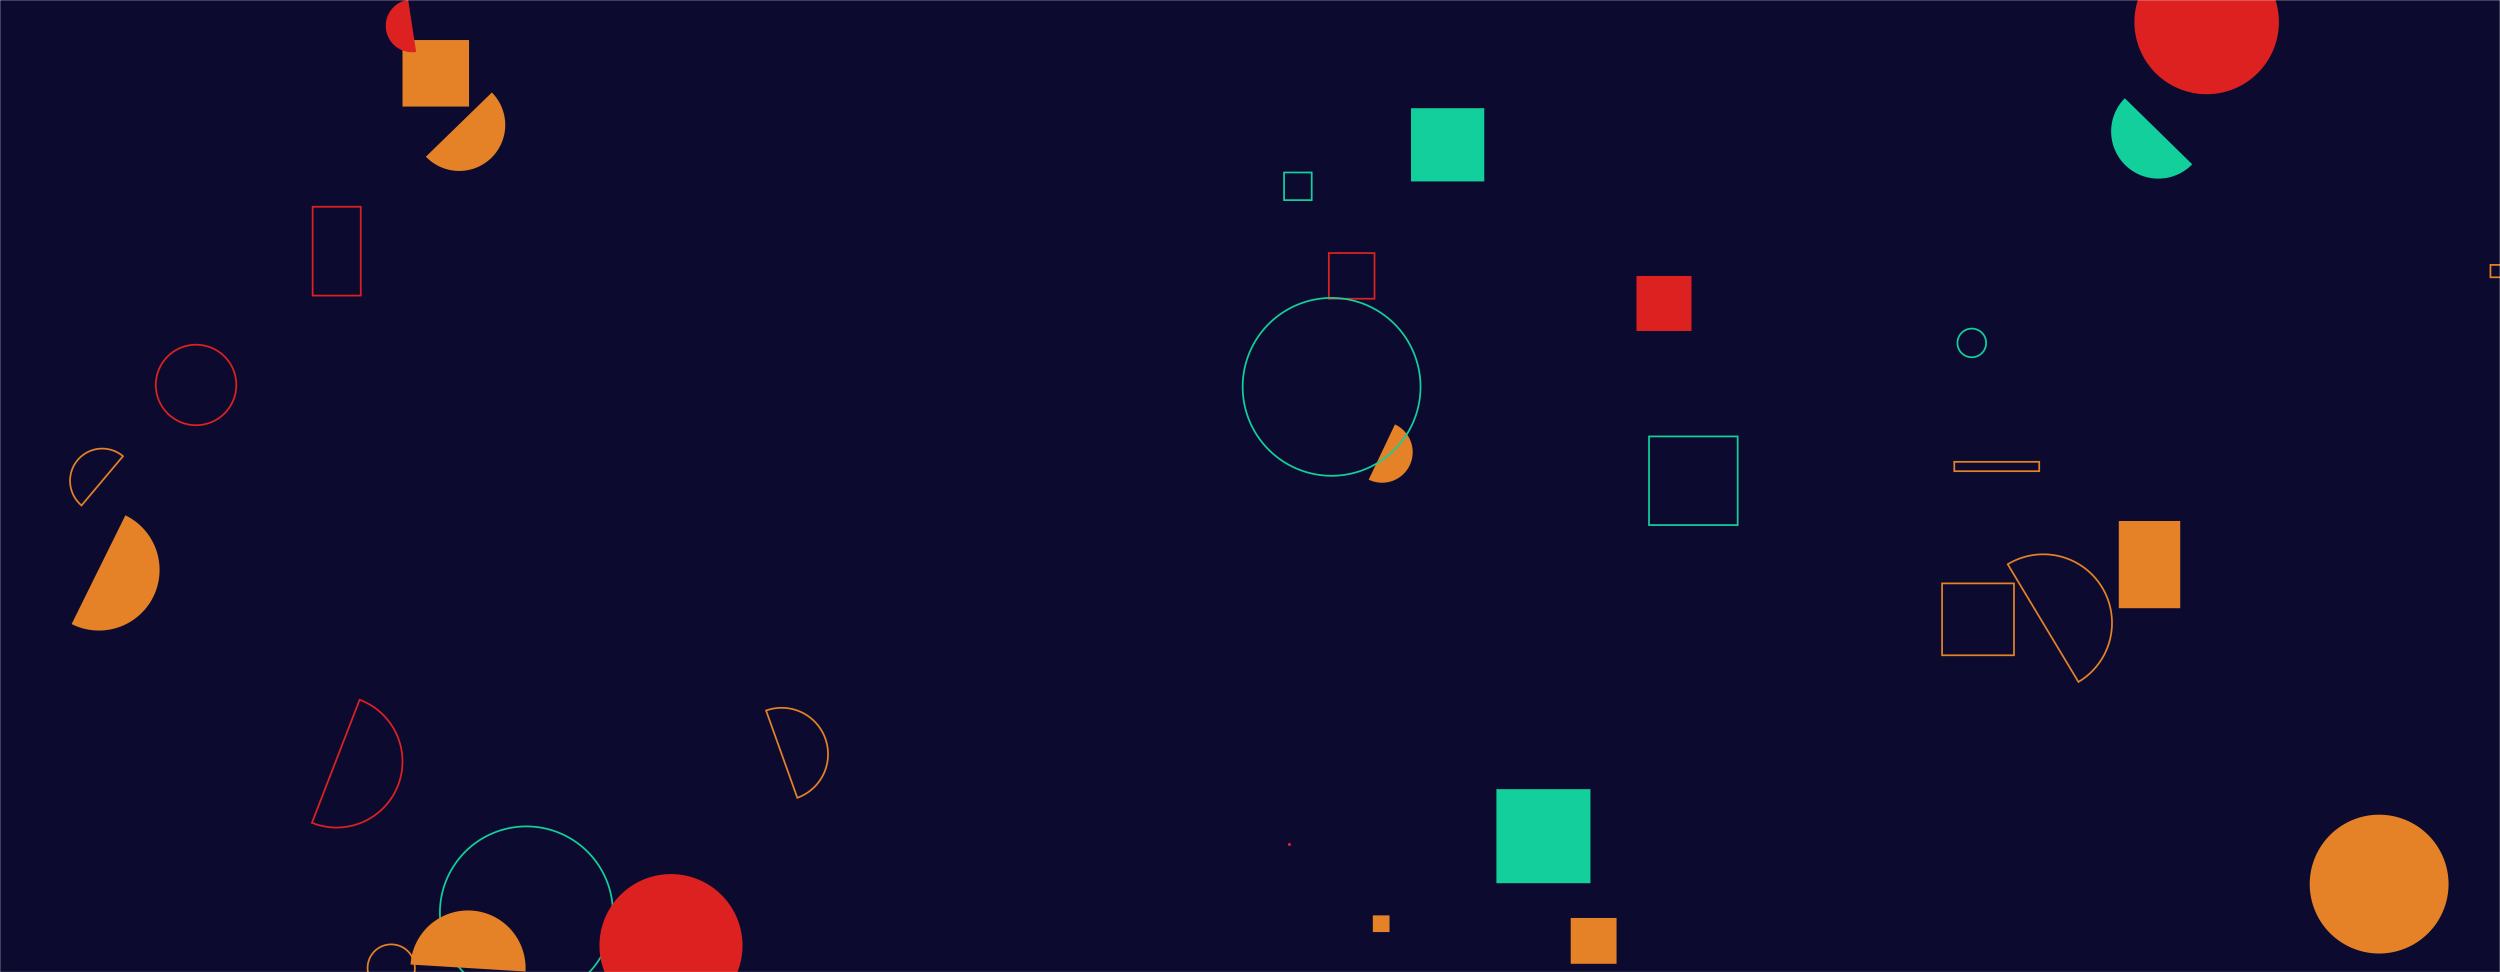 <svg xmlns="http://www.w3.org/2000/svg" version="1.1" xmlns:xlink="http://www.w3.org/1999/xlink" xmlns:svgjs="http://svgjs.dev/svgjs" width="1440" height="560" preserveAspectRatio="none" viewBox="0 0 1440 560"><g mask="url(&quot;#SvgjsMask1006&quot;)" fill="none"><rect width="1440" height="560" x="0" y="0" fill="rgba(12, 11, 47, 1)"></rect><path d="M765.4 145.74L791.72 145.74L791.72 172.06L765.4 172.06z" stroke="rgba(221, 33, 32, 1)"></path><path d="M179.68 473.93a38 38 0 1 0 27.46-70.86z" stroke="rgba(221, 33, 32, 1)"></path><path d="M89.75 221.74 a23.18 23.18 0 1 0 46.36 0 a23.18 23.18 0 1 0 -46.36 0z" stroke="rgba(221, 33, 32, 1)"></path><path d="M1434.5 152.58L1441.64 152.58L1441.64 159.72L1434.5 159.72z" stroke="rgba(229, 129, 38, 1)"></path><path d="M1330.4 509.25 a39.98 39.98 0 1 0 79.96 0 a39.98 39.98 0 1 0 -79.96 0z" fill="rgba(229, 129, 38, 1)"></path><path d="M41.25 359.46a34.94 34.94 0 1 0 30.97-62.64z" fill="rgba(229, 129, 38, 1)"></path><path d="M1197.19 392.79a39.53 39.53 0 1 0-40.73-67.76z" stroke="rgba(229, 129, 38, 1)"></path><path d="M1125.67 266.01L1174.59 266.01L1174.59 271.4L1125.67 271.4z" stroke="rgba(229, 129, 38, 1)"></path><path d="M245.31 90.24a26.51 26.51 0 1 0 38-36.97z" fill="rgba(229, 129, 38, 1)"></path><path d="M741.8 486.42 a0.89 0.89 0 1 0 1.78 0 a0.89 0.89 0 1 0 -1.78 0z" fill="rgba(221, 33, 32, 1)"></path><path d="M812.75 62.32L854.94 62.32L854.94 104.51L812.75 104.51z" fill="rgba(18, 207, 155, 1)"></path><path d="M788.36 276.27a17.62 17.62 0 1 0 15.14-31.82z" fill="rgba(229, 129, 38, 1)"></path><path d="M949.84 251.38L1000.9 251.38L1000.9 302.44L949.84 302.44z" stroke="rgba(18, 207, 155, 1)"></path><path d="M231.84 23.06L270.16 23.06L270.16 61.38L231.84 61.38z" fill="rgba(229, 129, 38, 1)"></path><path d="M1229.43 12.66 a41.61 41.61 0 1 0 83.22 0 a41.61 41.61 0 1 0 -83.22 0z" fill="rgba(221, 33, 32, 1)"></path><path d="M739.62 99.35L755.54 99.35L755.54 115.27L739.62 115.27z" stroke="rgba(18, 207, 155, 1)"></path><path d="M1223.88 56.58a27.19 27.19 0 1 0 38.84 38.06z" fill="rgba(18, 207, 155, 1)"></path><path d="M180.08 119.09L207.78 119.09L207.78 170.26L180.08 170.26z" stroke="rgba(221, 33, 32, 1)"></path><path d="M235.09-0.11a15.19 15.19 0 1 0 4.61 30.03z" fill="rgba(221, 33, 32, 1)"></path><path d="M942.62 158.95L974.3 158.95L974.3 190.63L942.62 190.63z" fill="rgba(221, 33, 32, 1)"></path><path d="M70.84 262.76a18.54 18.54 0 1 0-23.88 28.37z" stroke="rgba(229, 129, 38, 1)"></path><path d="M904.73 528.74L931.13 528.74L931.13 555.14L904.73 555.14z" fill="rgba(229, 129, 38, 1)"></path><path d="M790.75 527.26L800.36 527.26L800.36 536.87L790.75 536.87z" fill="rgba(229, 129, 38, 1)"></path><path d="M253.39 525.84 a49.82 49.82 0 1 0 99.64 0 a49.82 49.82 0 1 0 -99.64 0z" stroke="rgba(18, 207, 155, 1)"></path><path d="M1127.49 197.53 a8.26 8.26 0 1 0 16.52 0 a8.26 8.26 0 1 0 -16.52 0z" stroke="rgba(18, 207, 155, 1)"></path><path d="M1220.42 300.1L1255.8 300.1L1255.8 350.33L1220.42 350.33z" fill="rgba(229, 129, 38, 1)"></path><path d="M302.68 559.6a33.16 33.16 0 1 0-66.2-4.03z" fill="rgba(229, 129, 38, 1)"></path><path d="M715.78 222.83 a51.22 51.22 0 1 0 102.44 0 a51.22 51.22 0 1 0 -102.44 0z" stroke="rgba(18, 207, 155, 1)"></path><path d="M1118.64 336.03L1160.05 336.03L1160.05 377.44L1118.64 377.44z" stroke="rgba(229, 129, 38, 1)"></path><path d="M345.29 544.67 a41.2 41.2 0 1 0 82.4 0 a41.2 41.2 0 1 0 -82.4 0z" fill="rgba(221, 33, 32, 1)"></path><path d="M861.93 454.55L916.1 454.55L916.1 508.72L861.93 508.72z" fill="rgba(18, 207, 155, 1)"></path><path d="M211.73 557.59 a13.62 13.62 0 1 0 27.24 0 a13.62 13.62 0 1 0 -27.24 0z" stroke="rgba(229, 129, 38, 1)"></path><path d="M459.25 459.53a26.69 26.69 0 1 0-17.99-50.26z" stroke="rgba(229, 129, 38, 1)"></path></g><defs><mask id="SvgjsMask1006"><rect width="1440" height="560" fill="#ffffff"></rect></mask></defs></svg>